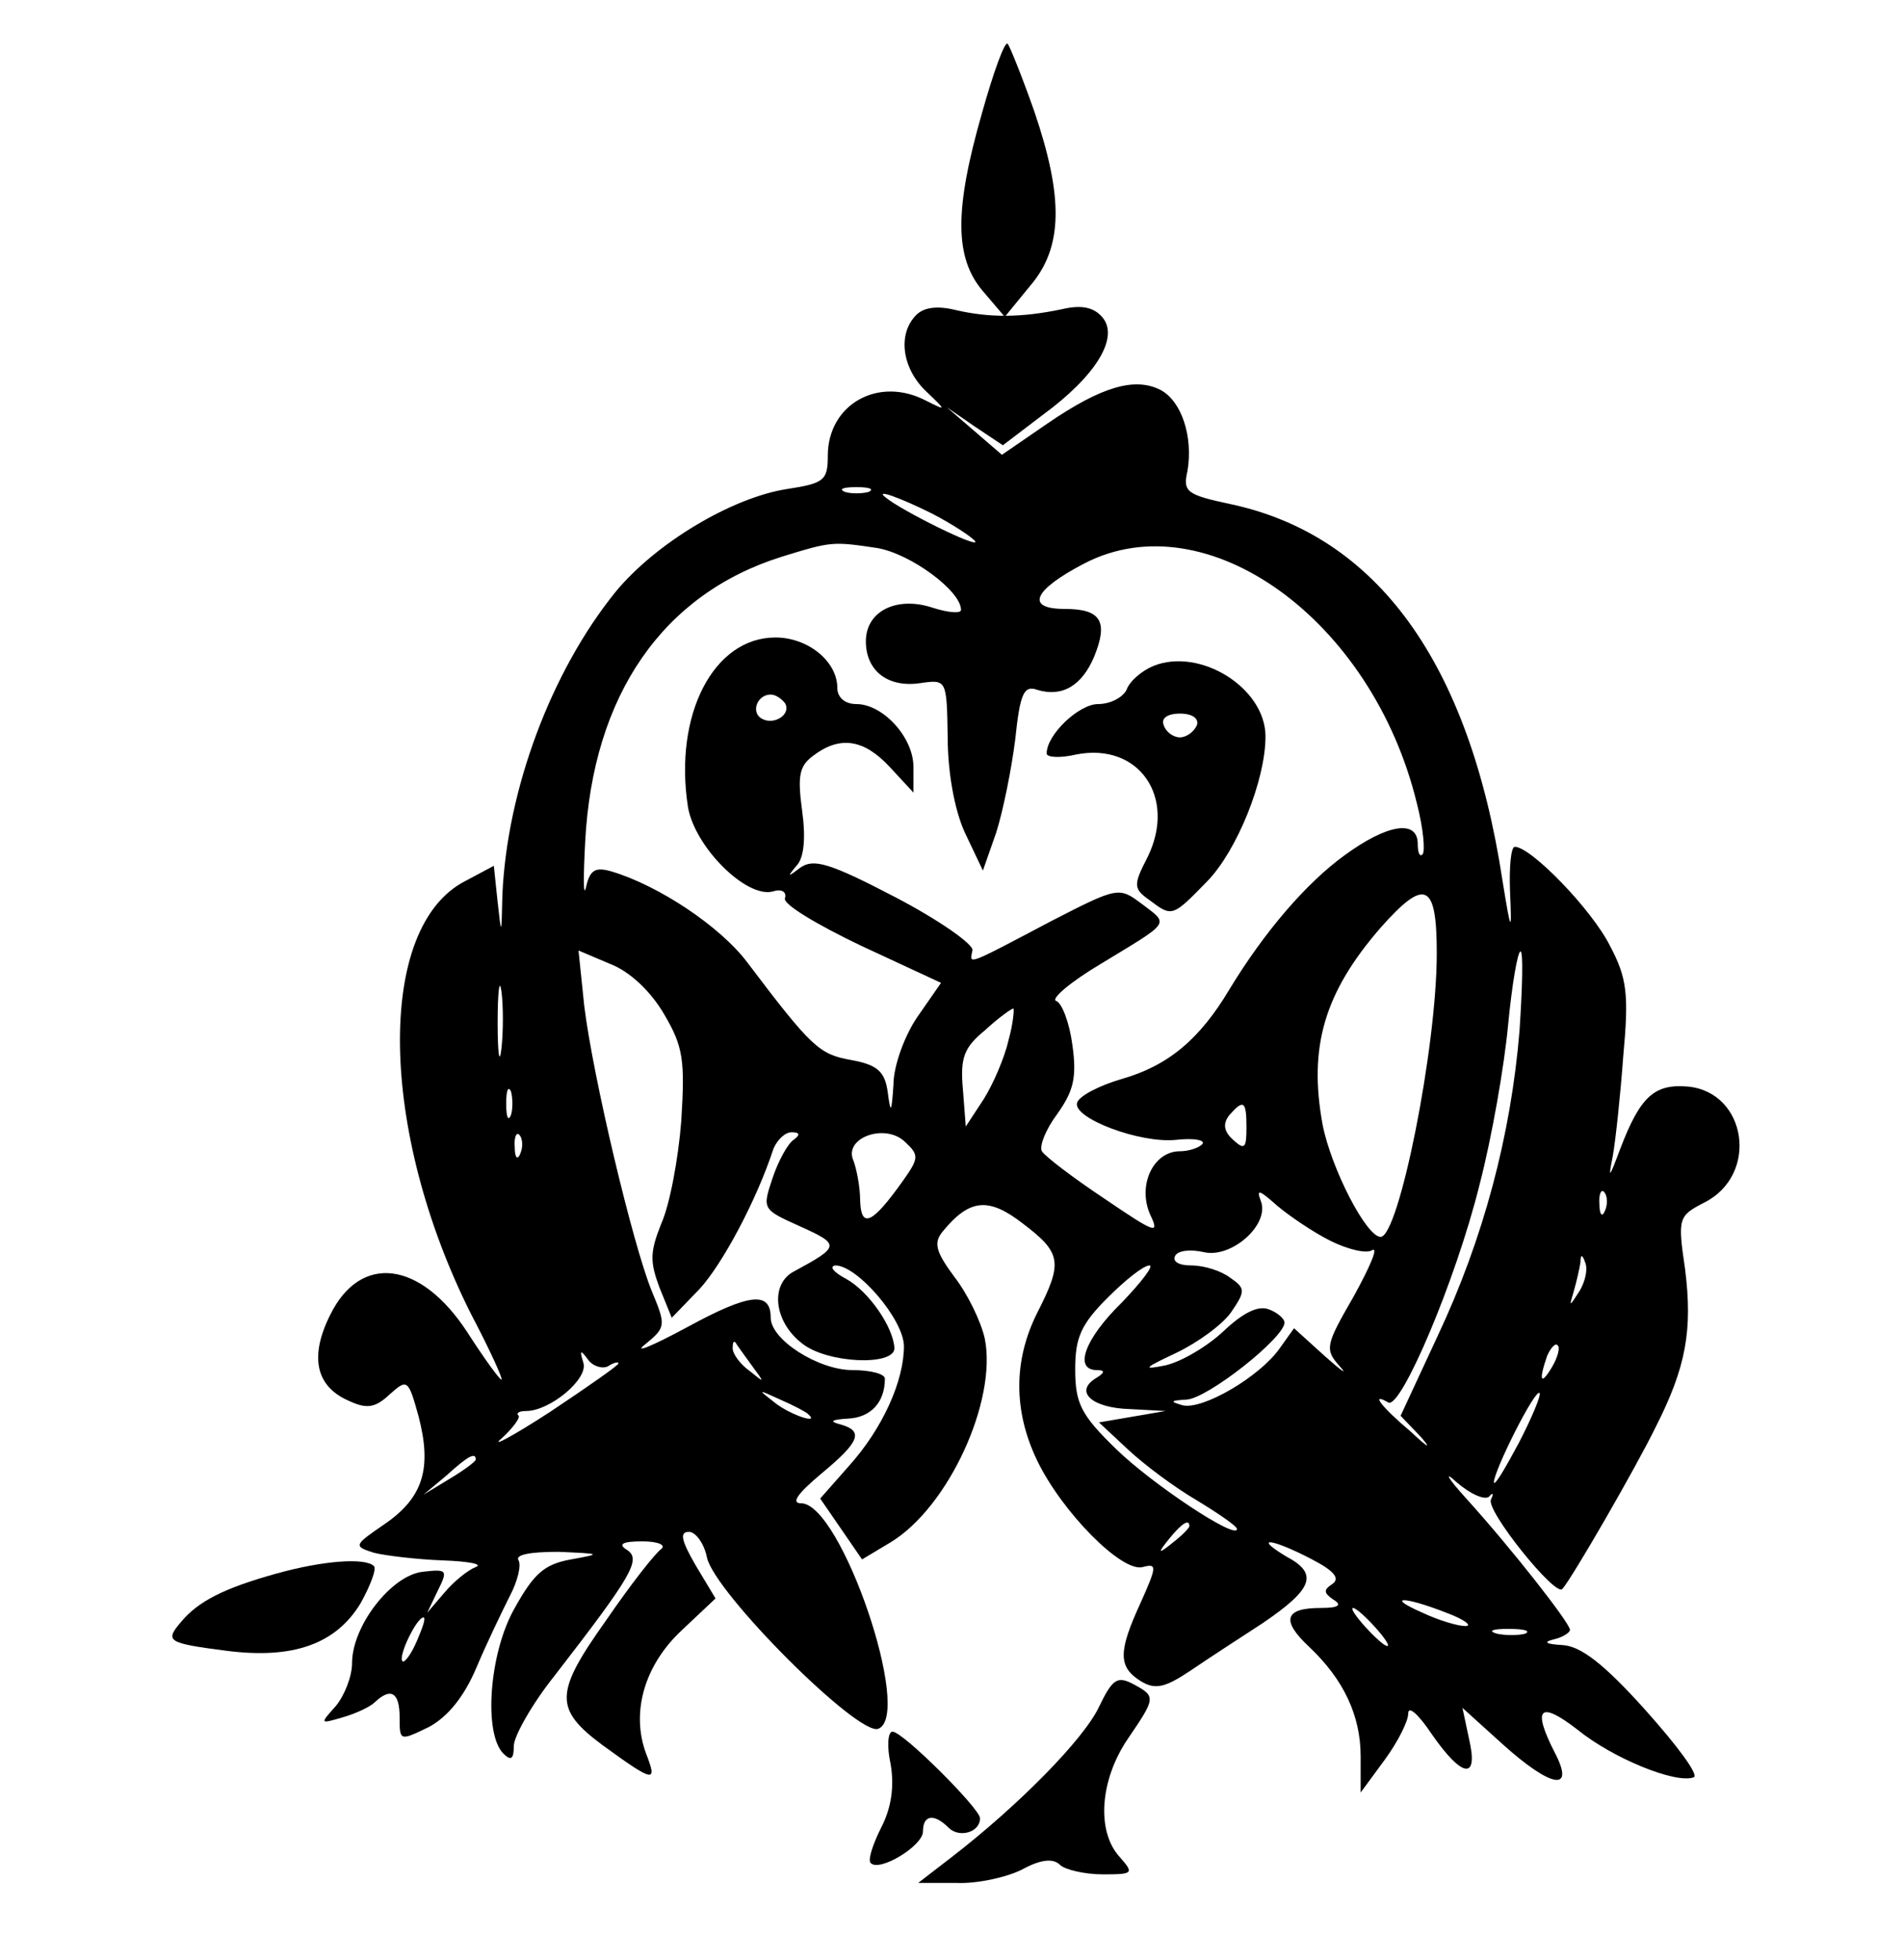 <?xml version="1.0" standalone="no"?>
<!DOCTYPE svg PUBLIC "-//W3C//DTD SVG 20010904//EN"
 "http://www.w3.org/TR/2001/REC-SVG-20010904/DTD/svg10.dtd">
<svg version="1.0" xmlns="http://www.w3.org/2000/svg"
 width="200pt" height="206pt" viewBox="0 0 200 206"
 preserveAspectRatio="xMidYMid meet">

<g transform="translate(0,206) scale(0.1,-0.1)"
fill="#000000" stroke="none">
<path d="M1032 1941 c-29 -101 -29 -152 1 -187 l23 -27 27 33 c34 40 35 92 4
183 -13 37 -26 69 -28 71 -3 3 -15 -30 -27 -73z"/>
<path d="M963 1729 c-20 -20 -15 -56 10 -80 22 -21 22 -21 0 -10 -50 26 -103
-4 -103 -58 0 -26 -4 -29 -43 -35 -58 -9 -138 -57 -180 -108 -68 -84 -114
-208 -119 -318 -1 -44 -1 -44 -5 -8 l-4 38 -30 -16 c-94 -48 -91 -262 6 -455
20 -38 34 -69 32 -69 -2 0 -18 22 -36 50 -49 75 -112 83 -144 18 -22 -44 -15
-75 19 -90 19 -9 28 -8 43 6 19 17 20 17 31 -23 14 -54 5 -85 -36 -113 -32
-22 -33 -23 -11 -30 12 -3 45 -7 72 -8 28 -1 43 -4 35 -7 -8 -3 -23 -15 -33
-27 l-18 -21 11 23 c11 22 10 23 -16 20 -33 -4 -74 -57 -74 -96 0 -14 -8 -34
-17 -45 -17 -19 -17 -19 7 -12 14 4 29 11 34 16 17 16 26 10 26 -16 0 -25 0
-25 31 -10 20 11 37 32 50 63 11 26 27 59 35 75 8 15 12 32 9 37 -4 6 12 9 42
9 45 -2 46 -2 13 -8 -28 -5 -39 -15 -59 -51 -27 -47 -33 -132 -12 -153 8 -8
11 -6 11 8 0 10 19 44 43 74 82 106 91 122 76 132 -10 6 -5 9 16 9 17 0 25 -4
20 -8 -6 -4 -32 -37 -58 -75 -54 -76 -55 -93 -4 -131 55 -40 58 -40 46 -9 -16
43 -2 93 38 130 l35 33 -21 35 c-15 26 -17 35 -7 35 7 0 16 -12 19 -27 8 -37
159 -188 180 -180 37 14 -39 237 -81 237 -11 0 -4 10 21 31 41 34 45 45 20 52
-12 3 -9 5 8 6 24 1 39 17 39 42 0 5 -15 9 -34 9 -36 0 -86 32 -86 55 0 28
-22 26 -88 -10 -37 -20 -57 -28 -44 -18 22 18 22 20 7 56 -20 49 -62 226 -71
300 l-6 58 33 -14 c21 -8 43 -29 57 -53 20 -34 22 -48 18 -112 -3 -39 -12 -88
-21 -108 -12 -30 -12 -40 -2 -67 l13 -32 29 30 c24 26 60 93 78 148 4 9 12 17
19 17 9 0 9 -3 2 -8 -6 -4 -16 -22 -22 -40 -11 -33 -11 -33 29 -51 42 -19 42
-21 -6 -47 -26 -13 -22 -53 8 -76 26 -21 97 -24 97 -5 -1 22 -27 60 -51 73
-13 7 -18 13 -11 14 23 0 72 -57 72 -85 0 -36 -22 -86 -58 -126 l-30 -34 22
-32 22 -32 30 18 c61 37 112 149 99 214 -4 18 -18 47 -32 65 -20 27 -22 36
-12 48 28 34 48 36 84 8 41 -31 42 -41 15 -94 -25 -50 -25 -103 0 -155 26 -54
89 -118 111 -112 15 4 15 1 -2 -37 -24 -52 -24 -68 0 -83 15 -9 25 -7 52 11
19 13 53 35 76 50 53 36 59 52 25 70 -15 9 -22 15 -17 15 6 0 25 -8 44 -18 23
-12 30 -20 21 -26 -9 -6 -9 -9 1 -16 10 -6 6 -9 -13 -9 -38 0 -42 -13 -12 -41
36 -34 54 -72 54 -115 l0 -38 25 34 c14 19 25 41 25 49 0 9 11 -1 25 -22 32
-46 49 -48 39 -5 l-7 33 42 -38 c51 -46 77 -51 55 -9 -24 47 -16 55 24 24 37
-30 103 -57 122 -50 6 2 -17 33 -51 71 -44 49 -68 67 -87 68 -17 1 -21 3 -9 6
9 2 17 7 17 10 0 7 -61 85 -109 138 -20 22 -24 30 -10 17 14 -12 29 -19 34
-15 4 5 5 3 2 -3 -6 -11 68 -103 75 -94 10 11 77 127 98 170 32 63 39 102 31
166 -8 54 -7 56 20 70 58 29 45 116 -17 122 -35 3 -50 -10 -71 -65 -12 -32
-13 -33 -8 -8 3 17 8 64 11 105 6 65 4 82 -14 116 -19 38 -83 104 -100 104 -4
0 -6 -21 -5 -47 2 -45 1 -44 -8 12 -35 229 -132 362 -285 395 -47 10 -51 13
-46 35 6 36 -6 73 -28 85 -27 14 -62 4 -119 -35 l-48 -33 -29 25 -29 25 29
-20 30 -20 42 32 c56 41 80 81 63 102 -9 11 -22 14 -43 9 -43 -9 -76 -9 -111
-1 -20 5 -34 3 -42 -5z m-50 -186 c-7 -2 -19 -2 -25 0 -7 3 -2 5 12 5 14 0 19
-2 13 -5z m67 -23 c21 -11 41 -24 45 -29 4 -8 -77 32 -94 46 -13 10 15 0 49
-17z m-58 -36 c35 -6 88 -45 88 -65 0 -4 -13 -3 -29 2 -38 13 -71 -3 -71 -35
0 -31 23 -49 57 -44 28 4 28 4 29 -57 0 -36 7 -76 18 -100 l19 -40 14 40 c7
22 16 66 20 98 5 48 9 57 23 52 26 -8 47 4 60 35 15 37 7 50 -31 50 -42 0 -33
20 21 48 128 66 302 -59 349 -252 7 -27 9 -51 6 -54 -3 -3 -5 2 -5 11 0 26
-32 21 -77 -12 -40 -29 -84 -80 -121 -141 -31 -52 -64 -80 -113 -94 -24 -7
-45 -18 -47 -25 -5 -16 66 -43 104 -39 18 2 30 0 28 -4 -3 -4 -14 -8 -24 -8
-28 0 -45 -36 -31 -67 10 -21 5 -19 -48 17 -33 22 -62 44 -66 50 -3 5 4 23 16
39 17 24 21 38 16 73 -3 23 -11 44 -17 46 -6 2 15 20 47 39 74 45 72 41 43 63
-24 18 -25 18 -95 -18 -91 -48 -86 -46 -83 -31 2 6 -35 32 -81 56 -69 36 -86
41 -100 31 -13 -10 -14 -10 -4 2 8 8 10 29 6 58 -5 37 -3 47 12 58 28 21 53
17 80 -12 l25 -27 0 27 c0 31 -32 66 -60 66 -12 0 -20 7 -20 17 0 28 -31 53
-65 53 -65 0 -107 -81 -92 -178 7 -42 61 -96 89 -89 9 3 15 0 13 -7 -3 -6 34
-28 80 -50 l84 -39 -25 -36 c-13 -19 -25 -51 -25 -71 -2 -30 -3 -31 -6 -8 -3
22 -11 29 -39 34 -33 6 -41 13 -109 103 -28 37 -92 80 -142 95 -17 5 -23 2
-27 -16 -3 -13 -3 9 -1 47 8 155 82 261 207 300 52 16 53 16 100 9z m-97 -163
c7 -12 -12 -24 -25 -16 -11 7 -4 25 10 25 5 0 11 -4 15 -9z m685 -263 c0 -100
-40 -298 -59 -298 -15 0 -52 72 -61 118 -15 82 2 139 61 207 47 53 59 47 59
-27z m87 -81 c-9 -110 -38 -219 -86 -321 l-39 -84 22 -23 c11 -13 6 -10 -11 6
-32 27 -43 42 -24 31 13 -8 71 128 96 229 13 50 26 125 30 168 4 42 10 77 13
77 3 0 2 -37 -1 -83z m-1070 -19 c-2 -18 -4 -6 -4 27 0 33 2 48 4 33 2 -15 2
-42 0 -60z m533 9 c-4 -18 -16 -46 -26 -62 l-19 -29 -3 39 c-3 33 1 44 23 62
14 13 28 23 30 23 1 0 0 -15 -5 -33z m-523 -79 c-3 -7 -5 -2 -5 12 0 14 2 19
5 13 2 -7 2 -19 0 -25z m773 -13 c0 -22 -2 -24 -14 -13 -10 9 -11 17 -4 26 15
17 18 15 18 -13z m-361 -56 c-32 -45 -44 -51 -45 -21 0 15 -4 34 -7 42 -11 24
33 40 54 20 15 -14 15 -17 -2 -41z m-402 29 c-3 -8 -6 -5 -6 6 -1 11 2 17 5
13 3 -3 4 -12 1 -19z m851 -92 c18 -9 38 -14 44 -10 7 4 -2 -17 -19 -48 -30
-52 -31 -56 -15 -74 9 -10 2 -5 -16 11 l-32 29 -15 -21 c-21 -30 -81 -65 -102
-60 -14 4 -13 5 4 6 22 1 103 65 103 81 0 4 -8 11 -17 14 -11 4 -27 -4 -47
-23 -17 -16 -44 -32 -61 -36 -25 -5 -23 -3 11 13 23 11 49 30 58 43 15 22 15
25 -1 36 -9 7 -27 13 -41 13 -13 0 -20 4 -17 10 3 6 17 7 30 4 29 -7 70 29 60
54 -5 13 -1 11 17 -5 13 -11 38 -28 56 -37z m289 32 c-3 -8 -6 -5 -6 6 -1 11
2 17 5 13 3 -3 4 -12 1 -19z m-27 -85 c-11 -17 -11 -17 -6 0 3 10 6 24 7 30 0
9 2 9 5 0 3 -7 0 -20 -6 -30z m-481 -12 c-39 -38 -51 -71 -26 -71 9 0 8 -3 -2
-9 -22 -14 -3 -31 37 -32 l37 -2 -35 -6 -35 -6 30 -28 c17 -16 49 -40 73 -54
23 -14 42 -27 42 -30 0 -12 -89 47 -127 84 -37 36 -43 48 -43 84 0 33 6 47 34
75 19 19 38 34 44 34 5 0 -8 -17 -29 -39z m-389 -66 c14 -19 14 -19 -2 -6 -10
7 -18 18 -18 24 0 6 1 8 3 6 1 -2 9 -13 17 -24z m841 -2 c-12 -20 -14 -14 -5
12 4 9 9 14 11 11 3 -2 0 -13 -6 -23z m-992 1 c6 4 11 5 11 3 0 -2 -33 -25
-72 -51 -40 -26 -63 -38 -51 -28 12 11 20 22 18 24 -3 3 1 5 8 5 25 0 66 34
60 51 -4 13 -3 14 5 3 5 -7 15 -10 21 -7z m210 -50 c14 -12 -19 -1 -35 12 -18
14 -18 14 6 3 14 -6 27 -13 29 -15z m747 -31 c-14 -26 -25 -45 -26 -41 0 12
43 98 48 94 2 -2 -8 -26 -22 -53z m-1096 -17 c0 -2 -12 -11 -27 -20 l-28 -17
24 20 c23 21 31 25 31 17z m750 -70 c0 -2 -8 -10 -17 -17 -16 -13 -17 -12 -4
4 13 16 21 21 21 13z m270 -91 c19 -7 28 -14 20 -14 -8 0 -28 6 -45 14 -39 17
-21 18 25 0z m-75 -15 c10 -11 16 -20 13 -20 -3 0 -13 9 -23 20 -10 11 -16 20
-13 20 3 0 13 -9 23 -20z m-1007 -15 c-6 -14 -13 -23 -15 -21 -5 5 15 46 22
46 3 0 -1 -11 -7 -25z m1165 8 c-7 -2 -21 -2 -30 0 -10 3 -4 5 12 5 17 0 24
-2 18 -5z"/>
<path d="M1212 1360 c-12 -5 -25 -16 -28 -25 -4 -8 -17 -15 -30 -15 -20 0 -54
-32 -54 -52 0 -4 14 -5 31 -1 66 13 106 -45 75 -108 -15 -29 -15 -33 2 -45 24
-18 24 -18 61 20 31 32 61 106 61 152 0 51 -69 94 -118 74z m46 -62 c-3 -7
-11 -13 -18 -13 -7 0 -15 6 -17 13 -3 7 4 12 17 12 13 0 20 -5 18 -12z"/>
<path d="M290 406 c-54 -15 -82 -29 -100 -51 -17 -20 -14 -22 48 -30 70 -9
115 7 141 50 10 18 17 36 14 39 -9 9 -53 6 -103 -8z"/>
<path d="M1155 266 c-16 -34 -85 -104 -155 -158 l-35 -27 40 0 c22 -1 53 6 69
14 20 11 33 12 40 5 5 -5 26 -10 45 -10 32 0 33 1 18 18 -25 27 -21 81 8 124
30 44 30 45 6 58 -17 9 -22 5 -36 -24z"/>
<path d="M936 206 c4 -23 1 -46 -10 -67 -9 -18 -14 -34 -11 -37 9 -10 55 18
55 33 0 18 12 19 27 4 11 -11 33 -5 33 10 0 10 -81 91 -92 91 -5 0 -6 -16 -2
-34z"/>
</g>
</svg>

